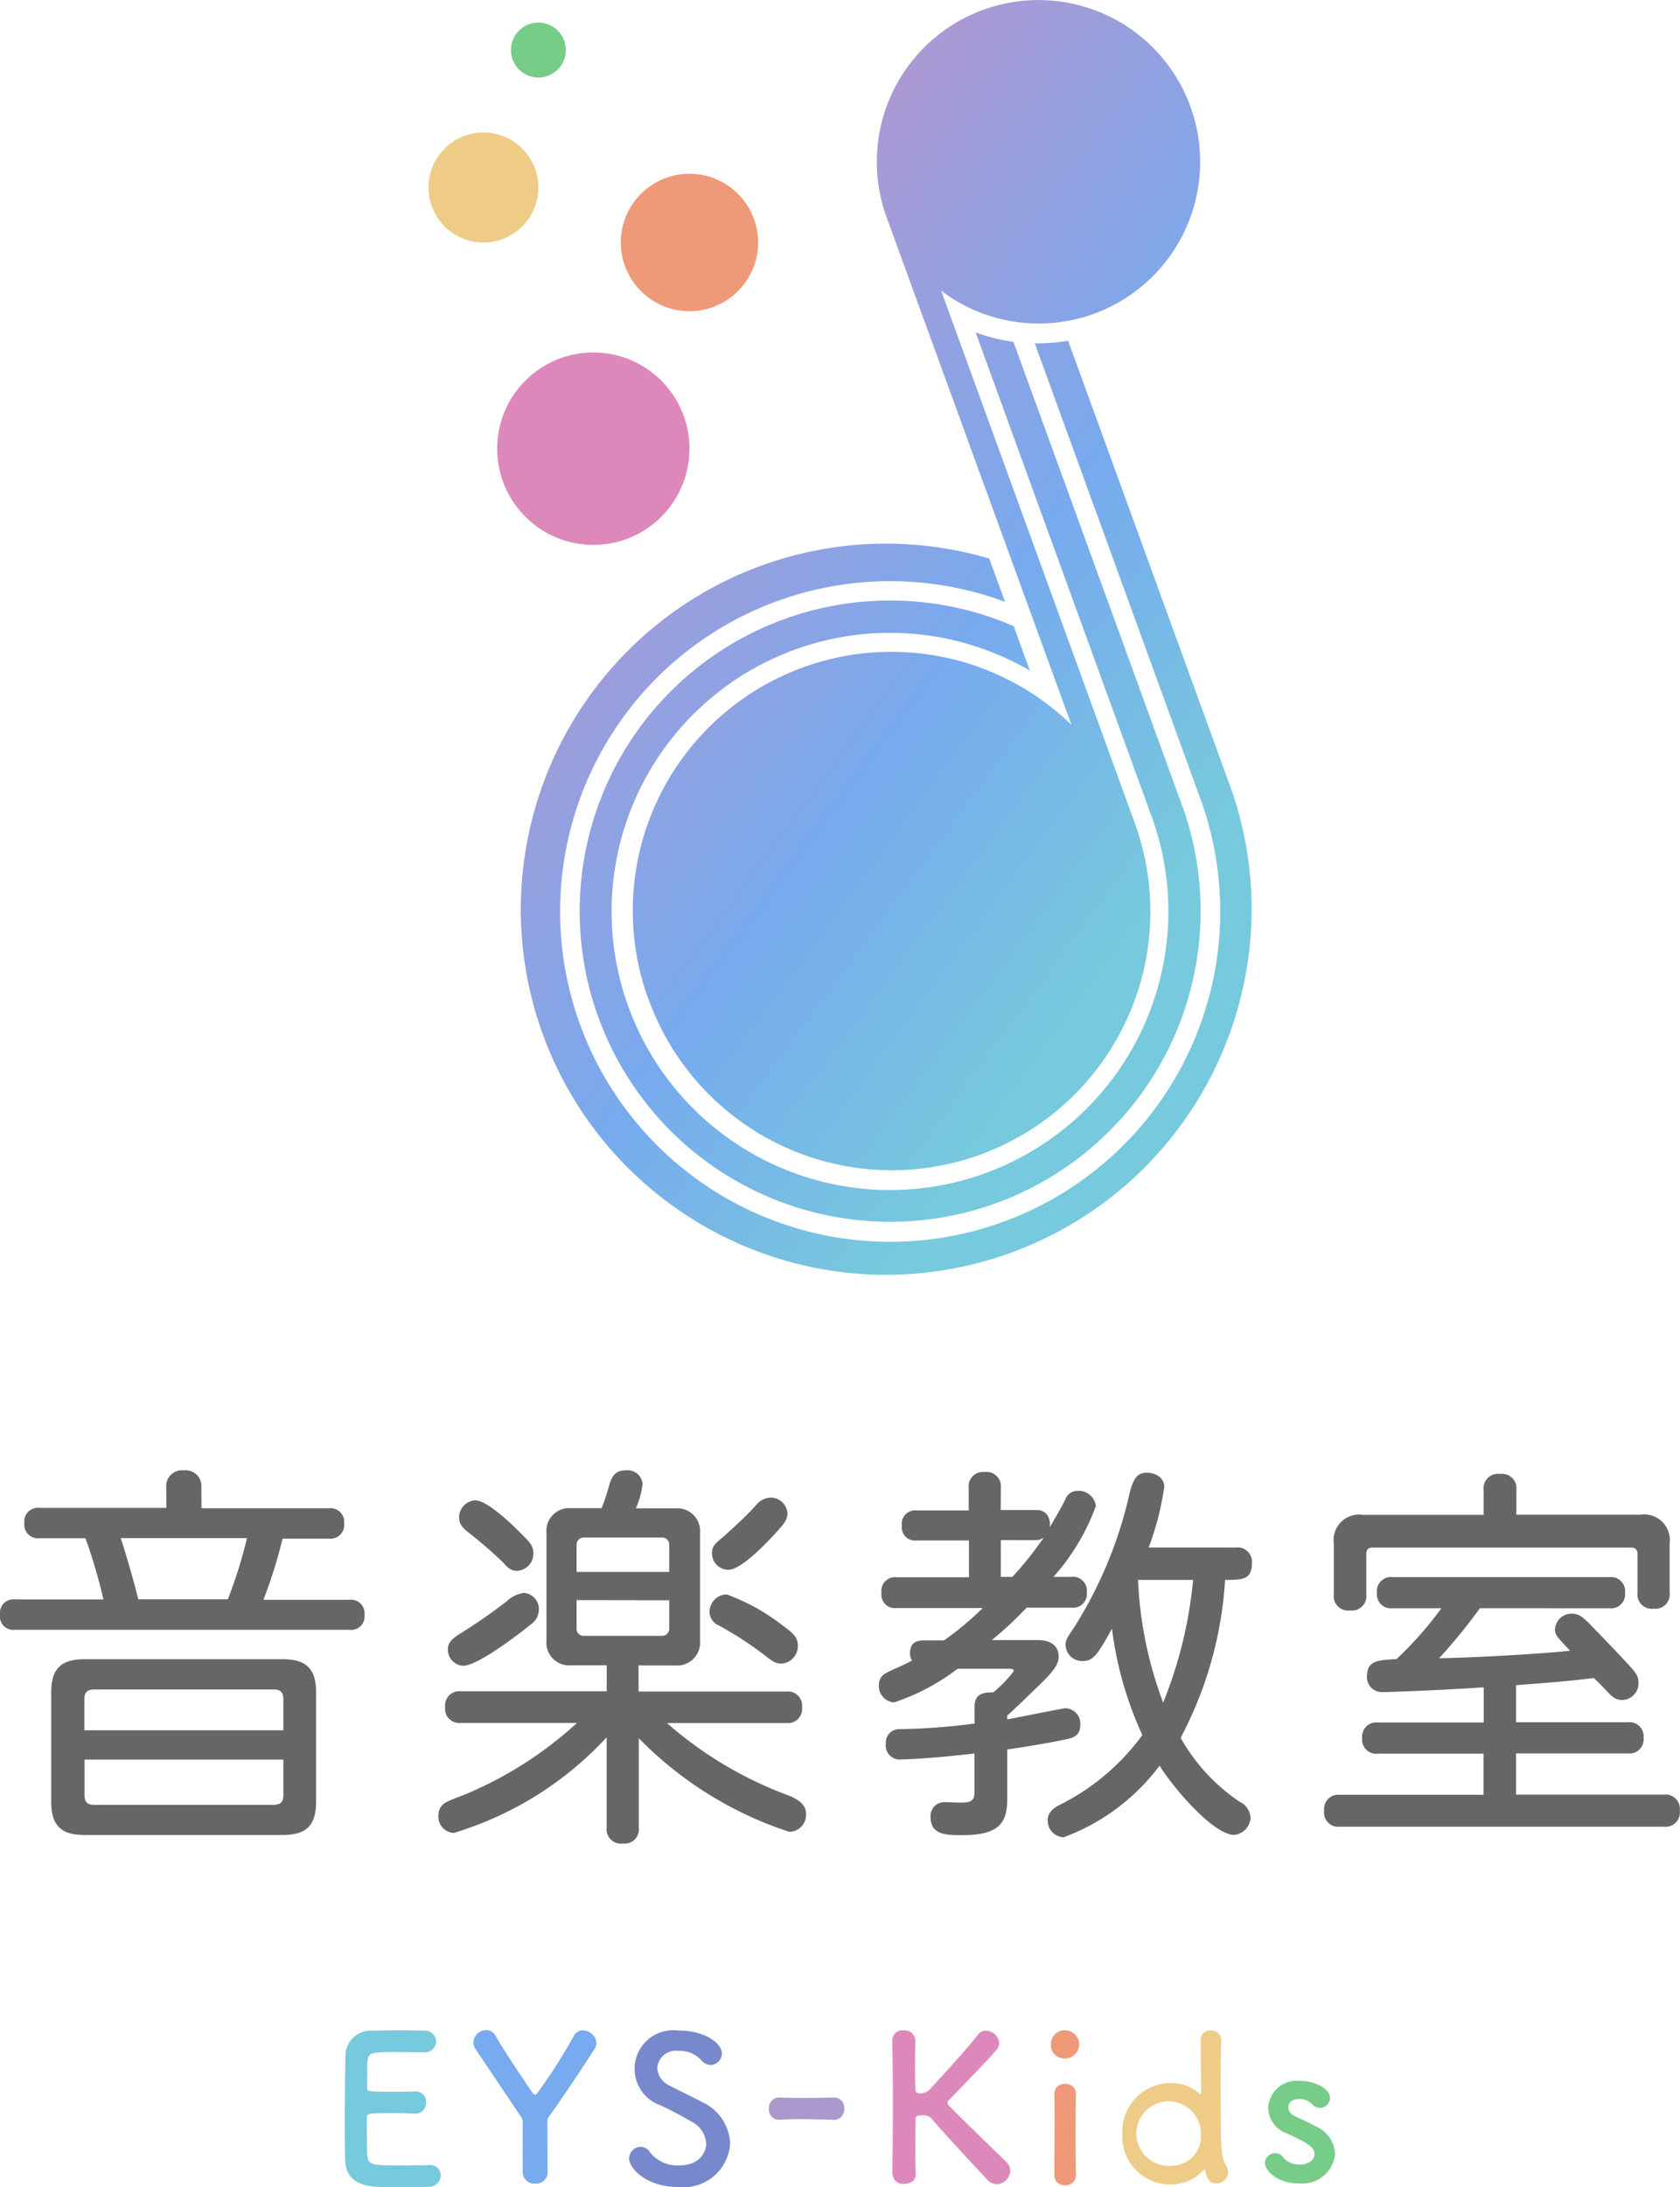 <svg xmlns="http://www.w3.org/2000/svg" xmlns:xlink="http://www.w3.org/1999/xlink" width="45.34" height="58.981" viewBox="0 0 45.34 58.981">
  <defs>
    <linearGradient id="linear-gradient" x1="-0.196" y1="0.119" x2="0.5" y2="1" gradientUnits="objectBoundingBox">
      <stop offset="0" stop-color="#d8b"/>
      <stop offset="0.719" stop-color="#7ae"/>
      <stop offset="1" stop-color="#77c9dd"/>
    </linearGradient>
  </defs>
  <g id="EYS-Kids音楽-v" transform="translate(0 0)">
    <circle id="dot_LL" data-name="dot LL" cx="2.595" cy="2.595" r="2.595" transform="translate(13.418 9.505)" fill="#d8b"/>
    <circle id="dot_L" data-name="dot L" cx="1.483" cy="1.483" r="1.483" transform="translate(11.564 3.574)" fill="#ec8"/>
    <circle id="dot_M" data-name="dot M" cx="1.853" cy="1.853" r="1.853" transform="translate(16.754 4.686)" fill="#e97"/>
    <circle id="dot_S" data-name="dot S" cx="0.741" cy="0.741" r="0.741" transform="translate(13.789 0.609)" fill="#7c8"/>
    <path id="mark-2" d="M33.891,34.367a9.874,9.874,0,0,1-1.885-.281,9.917,9.917,0,0,1-3.412-1.592,9.844,9.844,0,0,1-3.77-10.358A9.874,9.874,0,0,1,27.678,17.3a9.844,9.844,0,0,1,9.1-2.344c.131.033.263.069.394.107l.425,1.166a8.908,8.908,0,1,0,5.329,5.466h0L38.4,9.258a4.857,4.857,0,0,0,.9-.069l4.442,12.2h0a9.819,9.819,0,0,1,.216,5.509A9.883,9.883,0,0,1,41.1,31.742a9.894,9.894,0,0,1-6.708,2.637C34.227,34.38,34.059,34.376,33.891,34.367Zm.187-1.429a8.377,8.377,0,1,1,3.755-16.05l.434,1.194c-.191-.11-.391-.215-.594-.309a7.513,7.513,0,1,0,3.937,4.4h0L36.805,8.966a4.918,4.918,0,0,0,1.02.253l4.607,12.656h0A8.381,8.381,0,0,1,34.509,32.95c-.144,0-.288-.005-.431-.012Zm-6.105-5.99a6.98,6.98,0,0,1,11.418-7.4L34.4,5.855A4.361,4.361,0,0,1,37.01.265h0A4.361,4.361,0,0,1,42.6,2.871h0A4.361,4.361,0,0,1,40,8.461h0a4.359,4.359,0,0,1-4.126-.621l5.218,14.334a6.978,6.978,0,1,1-13.114,4.774Z" transform="translate(-10.474 0)" fill="url(#linear-gradient)"/>
    <path id="ja" d="M7.378,75.109c.194,0,.27.076.27.27v.83H2.277v-.83c0-.194.076-.27.27-.27ZM7.648,77v.951c0,.194-.076.269-.27.269H2.55c-.194,0-.269-.075-.269-.269V77ZM1.382,78.128c0,.647.259.906.905.906H7.625c.647,0,.906-.259.906-.906V75.193c0-.637-.259-.9-.906-.9H2.287c-.646,0-.905.259-.905.9Zm5.283-7.1a12.3,12.3,0,0,1-.517,1.65H3.732c-.14-.571-.336-1.231-.474-1.65ZM5.434,69.675a.426.426,0,0,0-.372-.474.383.383,0,0,0-.1,0,.426.426,0,0,0-.474.372.439.439,0,0,0,0,.1v.539H1.067a.369.369,0,0,0-.41.324.359.359,0,0,0,0,.086.369.369,0,0,0,.324.409.359.359,0,0,0,.086,0h1.24a15.035,15.035,0,0,1,.485,1.65H.413A.365.365,0,0,0,0,73a.335.335,0,0,0,0,.1.361.361,0,0,0,.318.4.347.347,0,0,0,.091,0H9.427a.362.362,0,0,0,.409-.308.373.373,0,0,0,0-.091.365.365,0,0,0-.314-.41.382.382,0,0,0-.1,0H7.109a13.082,13.082,0,0,0,.517-1.65H8.877a.368.368,0,0,0,.41-.324.355.355,0,0,0,0-.085.369.369,0,0,0-.324-.41.36.36,0,0,0-.086,0H5.438Zm10.127,1.552a.194.194,0,0,1,.169-.215.21.21,0,0,1,.046,0h2.07a.194.194,0,0,1,.215.169.21.21,0,0,1,0,.046v.712h-2.5Zm2.5,1.477v.744a.194.194,0,0,1-.169.215.21.21,0,0,1-.046,0h-2.07a.194.194,0,0,1-.215-.169.21.21,0,0,1,0-.046V72.7Zm-.829,1.757h.992a.616.616,0,0,0,.668-.558.582.582,0,0,0,0-.109v-2.9a.616.616,0,0,0-.558-.669.719.719,0,0,0-.111,0H17.159a2.189,2.189,0,0,0,.183-.658.4.4,0,0,0-.425-.368l-.017,0c-.27,0-.378.119-.464.421a5.62,5.62,0,0,1-.2.6h-.82a.615.615,0,0,0-.668.558.6.6,0,0,0,0,.111v2.9a.615.615,0,0,0,.557.669.6.6,0,0,0,.111,0h.958v.7H12.435a.384.384,0,0,0-.422.342.429.429,0,0,0,0,.09.381.381,0,0,0,.336.421.426.426,0,0,0,.085,0h3.138a10.327,10.327,0,0,1-2.706,1.791c-.388.183-.669.259-.839.356a.391.391,0,0,0-.194.345.435.435,0,0,0,.393.473l.028,0a9.255,9.255,0,0,0,4.119-2.577v2.434a.387.387,0,0,0,.336.431.382.382,0,0,0,.1,0,.386.386,0,0,0,.431-.336.382.382,0,0,0,0-.1V76.424A10.039,10.039,0,0,0,21.3,78.948a.457.457,0,0,0,.454-.46v-.025c0-.224-.172-.378-.485-.5A10.45,10.45,0,0,1,18,76.015h3.224a.38.38,0,0,0,.421-.335.355.355,0,0,0,0-.085.384.384,0,0,0-.331-.43.363.363,0,0,0-.09,0H17.235Zm-4.4-4.453a.463.463,0,0,0-.442.464c0,.13.044.237.248.4q.483.375.927.8c.151.172.237.237.388.237a.463.463,0,0,0,.442-.464c0-.194-.076-.291-.3-.507-.237-.247-.938-.927-1.261-.927Zm1.294,2.5a.833.833,0,0,0-.453.224,14.471,14.471,0,0,1-1.262.876c-.27.172-.324.27-.324.431a.437.437,0,0,0,.41.431c.442,0,1.746-1.046,1.822-1.11a.492.492,0,0,0,.224-.41.433.433,0,0,0-.418-.445ZM20.8,69.934a.541.541,0,0,0-.41.223c-.27.291-.528.528-.839.808-.259.215-.336.28-.336.474a.444.444,0,0,0,.442.442c.345,0,1.014-.7,1.337-1.057.162-.183.259-.291.259-.474A.458.458,0,0,0,20.8,69.934Zm.733,3.99c0-.224-.14-.346-.41-.539a5.515,5.515,0,0,0-1.51-.839.472.472,0,0,0-.464.479v.006a.408.408,0,0,0,.259.356,9.784,9.784,0,0,1,1.231.8c.215.172.291.224.464.224a.475.475,0,0,0,.43-.485Zm5.478-4.248a.387.387,0,0,0-.336-.431.378.378,0,0,0-.1,0,.386.386,0,0,0-.431.336.382.382,0,0,0,0,.1v.6H24.739a.361.361,0,0,0-.4.318.378.378,0,0,0,0,.092.358.358,0,0,0,.312.4.369.369,0,0,0,.087,0h1.412v.992H24.2a.369.369,0,0,0-.411.32.354.354,0,0,0,0,.1.365.365,0,0,0,.314.41.382.382,0,0,0,.1,0h2.318a8.023,8.023,0,0,1-1.046.873h-.528c-.215,0-.388.056-.388.356a.309.309,0,0,0,.056.183c-.172.108-.54.248-.69.336a.344.344,0,0,0-.205.323.443.443,0,0,0,.41.474h0a5.855,5.855,0,0,0,1.713-.907H27.23c.087,0,.129.01.129.065a3.578,3.578,0,0,1-.55.571c-.2,0-.507,0-.507.378v.464a17.676,17.676,0,0,1-2.059.151.359.359,0,0,0-.336.378.385.385,0,0,0,.321.439.378.378,0,0,0,.088,0c.172,0,.992-.044,1.984-.162v1.045c0,.248-.119.28-.378.28-.183,0-.259-.011-.442-.011a.369.369,0,0,0-.367.37v.019c0,.5.431.5.852.5.992,0,1.218-.323,1.218-.97V76.726c.431-.056,1.164-.183,1.628-.28.28-.065.345-.194.345-.4a.416.416,0,0,0-.4-.431c-.076,0-1.326.259-1.575.3v-.1c.194-.172.485-.453.874-.83s.517-.559.517-.766c0-.183-.1-.442-.571-.442H26.766a9.472,9.472,0,0,0,.939-.874h1.207a.373.373,0,0,0,.419-.319.368.368,0,0,0,0-.091.377.377,0,0,0-.325-.421.382.382,0,0,0-.1,0h-.474a5.94,5.94,0,0,0,1.143-1.908.466.466,0,0,0-.507-.41.336.336,0,0,0-.313.224c-.129.259-.291.528-.421.755.022-.224-.065-.464-.367-.464h-.959ZM31,71.282a7.669,7.669,0,0,0,.421-1.639c0-.2-.172-.378-.474-.378-.215,0-.345.1-.453.517a11.461,11.461,0,0,1-1.466,3.591c-.14.224-.27.367-.27.517a.447.447,0,0,0,.442.453h.01c.291,0,.4-.151.8-.873a9.7,9.7,0,0,0,.82,2.868A6.146,6.146,0,0,1,28.642,78.2c-.3.14-.366.291-.366.431a.447.447,0,0,0,.43.464h0a5.7,5.7,0,0,0,2.588-1.93c.431.68,1.477,1.866,2.014,1.866a.49.49,0,0,0,.442-.474.5.5,0,0,0-.28-.41,5.086,5.086,0,0,1-1.607-1.734,10.418,10.418,0,0,0,1.2-4.259c.453,0,.723,0,.723-.442a.387.387,0,0,0-.336-.431.383.383,0,0,0-.1,0Zm-3.052-.2a.335.335,0,0,0,.224-.076,9.044,9.044,0,0,1-.851,1.067h-.31v-.992ZM32.2,72.154a11.739,11.739,0,0,1-.808,3.31,10.645,10.645,0,0,1-.679-3.31Zm8.724-2.415a.392.392,0,0,0-.334-.442.428.428,0,0,0-.108,0,.392.392,0,0,0-.442.334.381.381,0,0,0,0,.108V70.4H36.783a.69.69,0,0,0-.786.578.7.7,0,0,0,0,.2v1.369a.386.386,0,0,0,.336.431.383.383,0,0,0,.1,0,.391.391,0,0,0,.441-.335.387.387,0,0,0,0-.1V71.465c0-.129.043-.183.183-.183H44.01c.129,0,.183.056.183.183V72.5a.387.387,0,0,0,.336.431.445.445,0,0,0,.1,0,.387.387,0,0,0,.431-.336.378.378,0,0,0,0-.1V71.174a.69.69,0,0,0-.589-.778.7.7,0,0,0-.2,0H40.924Zm2.512,3.181a.38.38,0,0,0,.421-.335.355.355,0,0,0,0-.085.38.38,0,0,0-.335-.421.355.355,0,0,0-.085,0H37.582a.38.38,0,0,0-.421.335.355.355,0,0,0,0,.085.38.38,0,0,0,.335.421.356.356,0,0,0,.085,0H38.9a9.741,9.741,0,0,1-1.21,1.369c-.583.032-.8.065-.8.5a.406.406,0,0,0,.419.391l.034,0c.119,0,1.423-.043,2.7-.129V76H37.184a.38.38,0,0,0-.421.335.355.355,0,0,0,0,.085.38.38,0,0,0,.335.421.354.354,0,0,0,.085,0h2.854v1.108H36.158a.383.383,0,0,0-.422.341.364.364,0,0,0,0,.09.384.384,0,0,0,.331.43.43.43,0,0,0,.09,0h8.747a.387.387,0,0,0,.431-.336.378.378,0,0,0,0-.1A.386.386,0,0,0,45,77.945a.382.382,0,0,0-.1,0H40.914V76.834h3.021a.38.38,0,0,0,.421-.335.355.355,0,0,0,0-.085.38.38,0,0,0-.335-.421.355.355,0,0,0-.085,0H40.914v-1c.744-.056,1.445-.108,2.1-.194.129.119.28.28.345.346.162.183.259.248.431.248a.452.452,0,0,0,.431-.453c0-.194-.065-.269-.259-.485-.336-.367-.712-.755-1.1-1.154-.183-.172-.27-.237-.464-.237a.447.447,0,0,0-.431.431c0,.14.043.183.409.571-1.1.108-2.879.194-3.537.2a14.6,14.6,0,0,0,1.1-1.348Z" transform="translate(0 -29.548)" fill="#666"/>
    <path id="K" d="M18.383,96.151a.3.3,0,0,0,.32-.278v-.016a.291.291,0,0,0-.292-.289H18.4c-.081-.006-.381-.011-.692-.011s-.616.005-.714.011a.677.677,0,0,0-.735.686c-.011.344-.017,1.084-.017,1.749,0,.441,0,.845.011,1.073.022.48.332.66.834.7.07.006.387.011.7.011s.632-.005.7-.011a.318.318,0,0,0,.343-.291V99.47a.276.276,0,0,0-.273-.28h-.049c-.1.005-.452.011-.774.011-.768,0-.855-.011-.883-.262-.01-.092-.017-.218-.017-1.029,0-.115.054-.12.73-.12.207,0,.414.006.55.017h.028a.289.289,0,0,0,.291-.286.173.173,0,0,0,0-.025.274.274,0,0,0-.257-.29.257.257,0,0,0-.047,0c-.1.006-.359.006-.61.006-.67,0-.676,0-.676-.109.005-.316,0-.583.01-.714.017-.234.131-.245.676-.245C17.9,96.145,18.383,96.151,18.383,96.151Z" transform="translate(-6.935 -40.804)" fill="#77c9dd"/>
    <path id="Y" d="M23.628,99.37a.316.316,0,0,0,.311.322h.032A.31.31,0,0,0,24.3,99.4v-.017c0-.441-.005-.991-.005-1.319a.276.276,0,0,1,.065-.211c.354-.5.964-1.406,1.21-1.8a.3.3,0,0,0,.049-.158.376.376,0,0,0-.365-.338.267.267,0,0,0-.245.152,15.546,15.546,0,0,1-.986,1.541.072.072,0,0,1-.065.038.081.081,0,0,1-.065-.044c-.382-.567-.763-1.133-.991-1.531a.3.3,0,0,0-.261-.163.35.35,0,0,0-.343.332.346.346,0,0,0,.065.191c.261.393.811,1.2,1.209,1.8a.218.218,0,0,1,.055.18Z" transform="translate(-9.522 -40.803)" fill="#7ae"/>
    <path id="S" d="M32.362,98.6a1.292,1.292,0,0,0-.774-1.116c-.251-.136-.626-.311-.85-.43a.561.561,0,0,1-.343-.48.5.5,0,0,1,.562-.463.794.794,0,0,1,.625.251.347.347,0,0,0,.256.131.318.318,0,0,0,.3-.316c0-.256-.43-.615-1.182-.615a1.042,1.042,0,0,0-.479,2.016c.288.131.583.294.822.43a.719.719,0,0,1,.416.609c0,.174-.131.583-.73.583a.936.936,0,0,1-.795-.365.293.293,0,0,0-.24-.136.319.319,0,0,0-.316.311c0,.267.458.774,1.345.774A1.261,1.261,0,0,0,32.362,98.6Z" transform="translate(-12.656 -40.804)" fill="#78c"/>
    <path id="_-" data-name=" -" d="M37.971,99.322a.282.282,0,0,0,.278-.285v-.019a.277.277,0,0,0-.251-.3h-.033c-.261.006-.556.011-.839.011-.229,0-.452-.005-.642-.011h-.011a.274.274,0,0,0-.257.289v.011a.277.277,0,0,0,.249.3l.029,0c.223-.011.387-.017.55-.017.24,0,.48.011.921.017Z" transform="translate(-15.464 -42.153)" fill="#a9c"/>
    <path id="K-2" d="M42.036,99.435a.283.283,0,0,0,.3.263l.015,0c.158,0,.311-.081.311-.256v-.011c-.011-.25-.011-.491-.011-.708,0-.354.005-.642.011-.784,0-.081.06-.087.1-.087s.076-.005.114-.005a.27.27,0,0,1,.229.109c.4.463,1.318,1.449,1.5,1.64a.34.34,0,0,0,.245.109.38.38,0,0,0,.365-.36.332.332,0,0,0-.093-.223c-.093-.1-1.089-1.051-1.553-1.525a.1.1,0,0,1,0-.169c.382-.4,1.046-1.067,1.285-1.361a.269.269,0,0,0,.06-.169.365.365,0,0,0-.354-.332.269.269,0,0,0-.223.115c-.223.294-.855.991-1.247,1.416a.377.377,0,0,1-.294.159c-.131,0-.142-.06-.142-.109-.006-.136-.011-.376-.011-.67,0-.191.005-.4.011-.621V95.84a.292.292,0,0,0-.3-.284h-.016a.281.281,0,0,0-.309.252.209.209,0,0,0,0,.042c.01.414.017.991.017,1.6,0,.681-.005,1.4-.017,1.977Z" transform="translate(-17.949 -40.803)" fill="#d8b"/>
    <path id="i" d="M49.879,96.313a.38.38,0,0,0,.381-.379v-.008a.384.384,0,0,0-.381-.371.37.37,0,0,0-.381.358v.013a.361.361,0,0,0,.334.387A.322.322,0,0,0,49.879,96.313Zm.295,3.148v-.01c-.006-.3-.011-.686-.011-1.062,0-.457.005-.888.011-1.111v-.011A.268.268,0,0,0,49.9,97h-.016a.268.268,0,0,0-.293.239.286.286,0,0,0,0,.038c.006.147.006.366.006.61,0,.5-.006,1.116-.006,1.569a.271.271,0,0,0,.263.278h.026a.276.276,0,0,0,.294-.256C50.173,99.476,50.174,99.468,50.174,99.461Z" transform="translate(-21.136 -40.802)" fill="#e97"/>
    <path id="d" d="M55.718,99.386a.29.29,0,0,0-.038-.147c-.158-.3-.163-.321-.163-2.342,0-.457.006-.844.017-1.03V95.84a.27.27,0,0,0-.257-.283H55.25a.266.266,0,0,0-.278.256.212.212,0,0,0,0,.027c.006.229.017.784.017,1.416,0,.017-.006.022-.017.022a.033.033,0,0,1-.022-.006,1.124,1.124,0,0,0-.763-.294,1.308,1.308,0,0,0-1.325,1.293c0,.025,0,.05,0,.074a1.293,1.293,0,0,0,1.324,1.367,1.159,1.159,0,0,0,.861-.381c.011-.011.022-.022.028-.022s.017.011.022.033c.076.3.179.343.3.343A.313.313,0,0,0,55.718,99.386Zm-1.52-.18a.87.87,0,1,1,.784-.861A.789.789,0,0,1,54.2,99.206Z" transform="translate(-22.573 -40.803)" fill="#ec8"/>
    <path id="s-2" d="M61.472,99.9a.868.868,0,0,0-.534-.746c-.163-.087-.409-.2-.55-.267a.281.281,0,0,1-.18-.24c0-.12.1-.223.289-.223a.449.449,0,0,1,.343.131.312.312,0,0,0,.223.109.276.276,0,0,0,.272-.272c0-.213-.338-.458-.839-.458a.764.764,0,0,0-.829.73.742.742,0,0,0,.49.681c.637.289.758.393.758.567,0,.125-.115.278-.4.278a.537.537,0,0,1-.441-.191.268.268,0,0,0-.218-.115.276.276,0,0,0-.277.261c0,.18.277.556.942.556A.886.886,0,0,0,61.472,99.9Z" transform="translate(-25.44 -41.818)" fill="#7c8"/>
  </g>
</svg>

